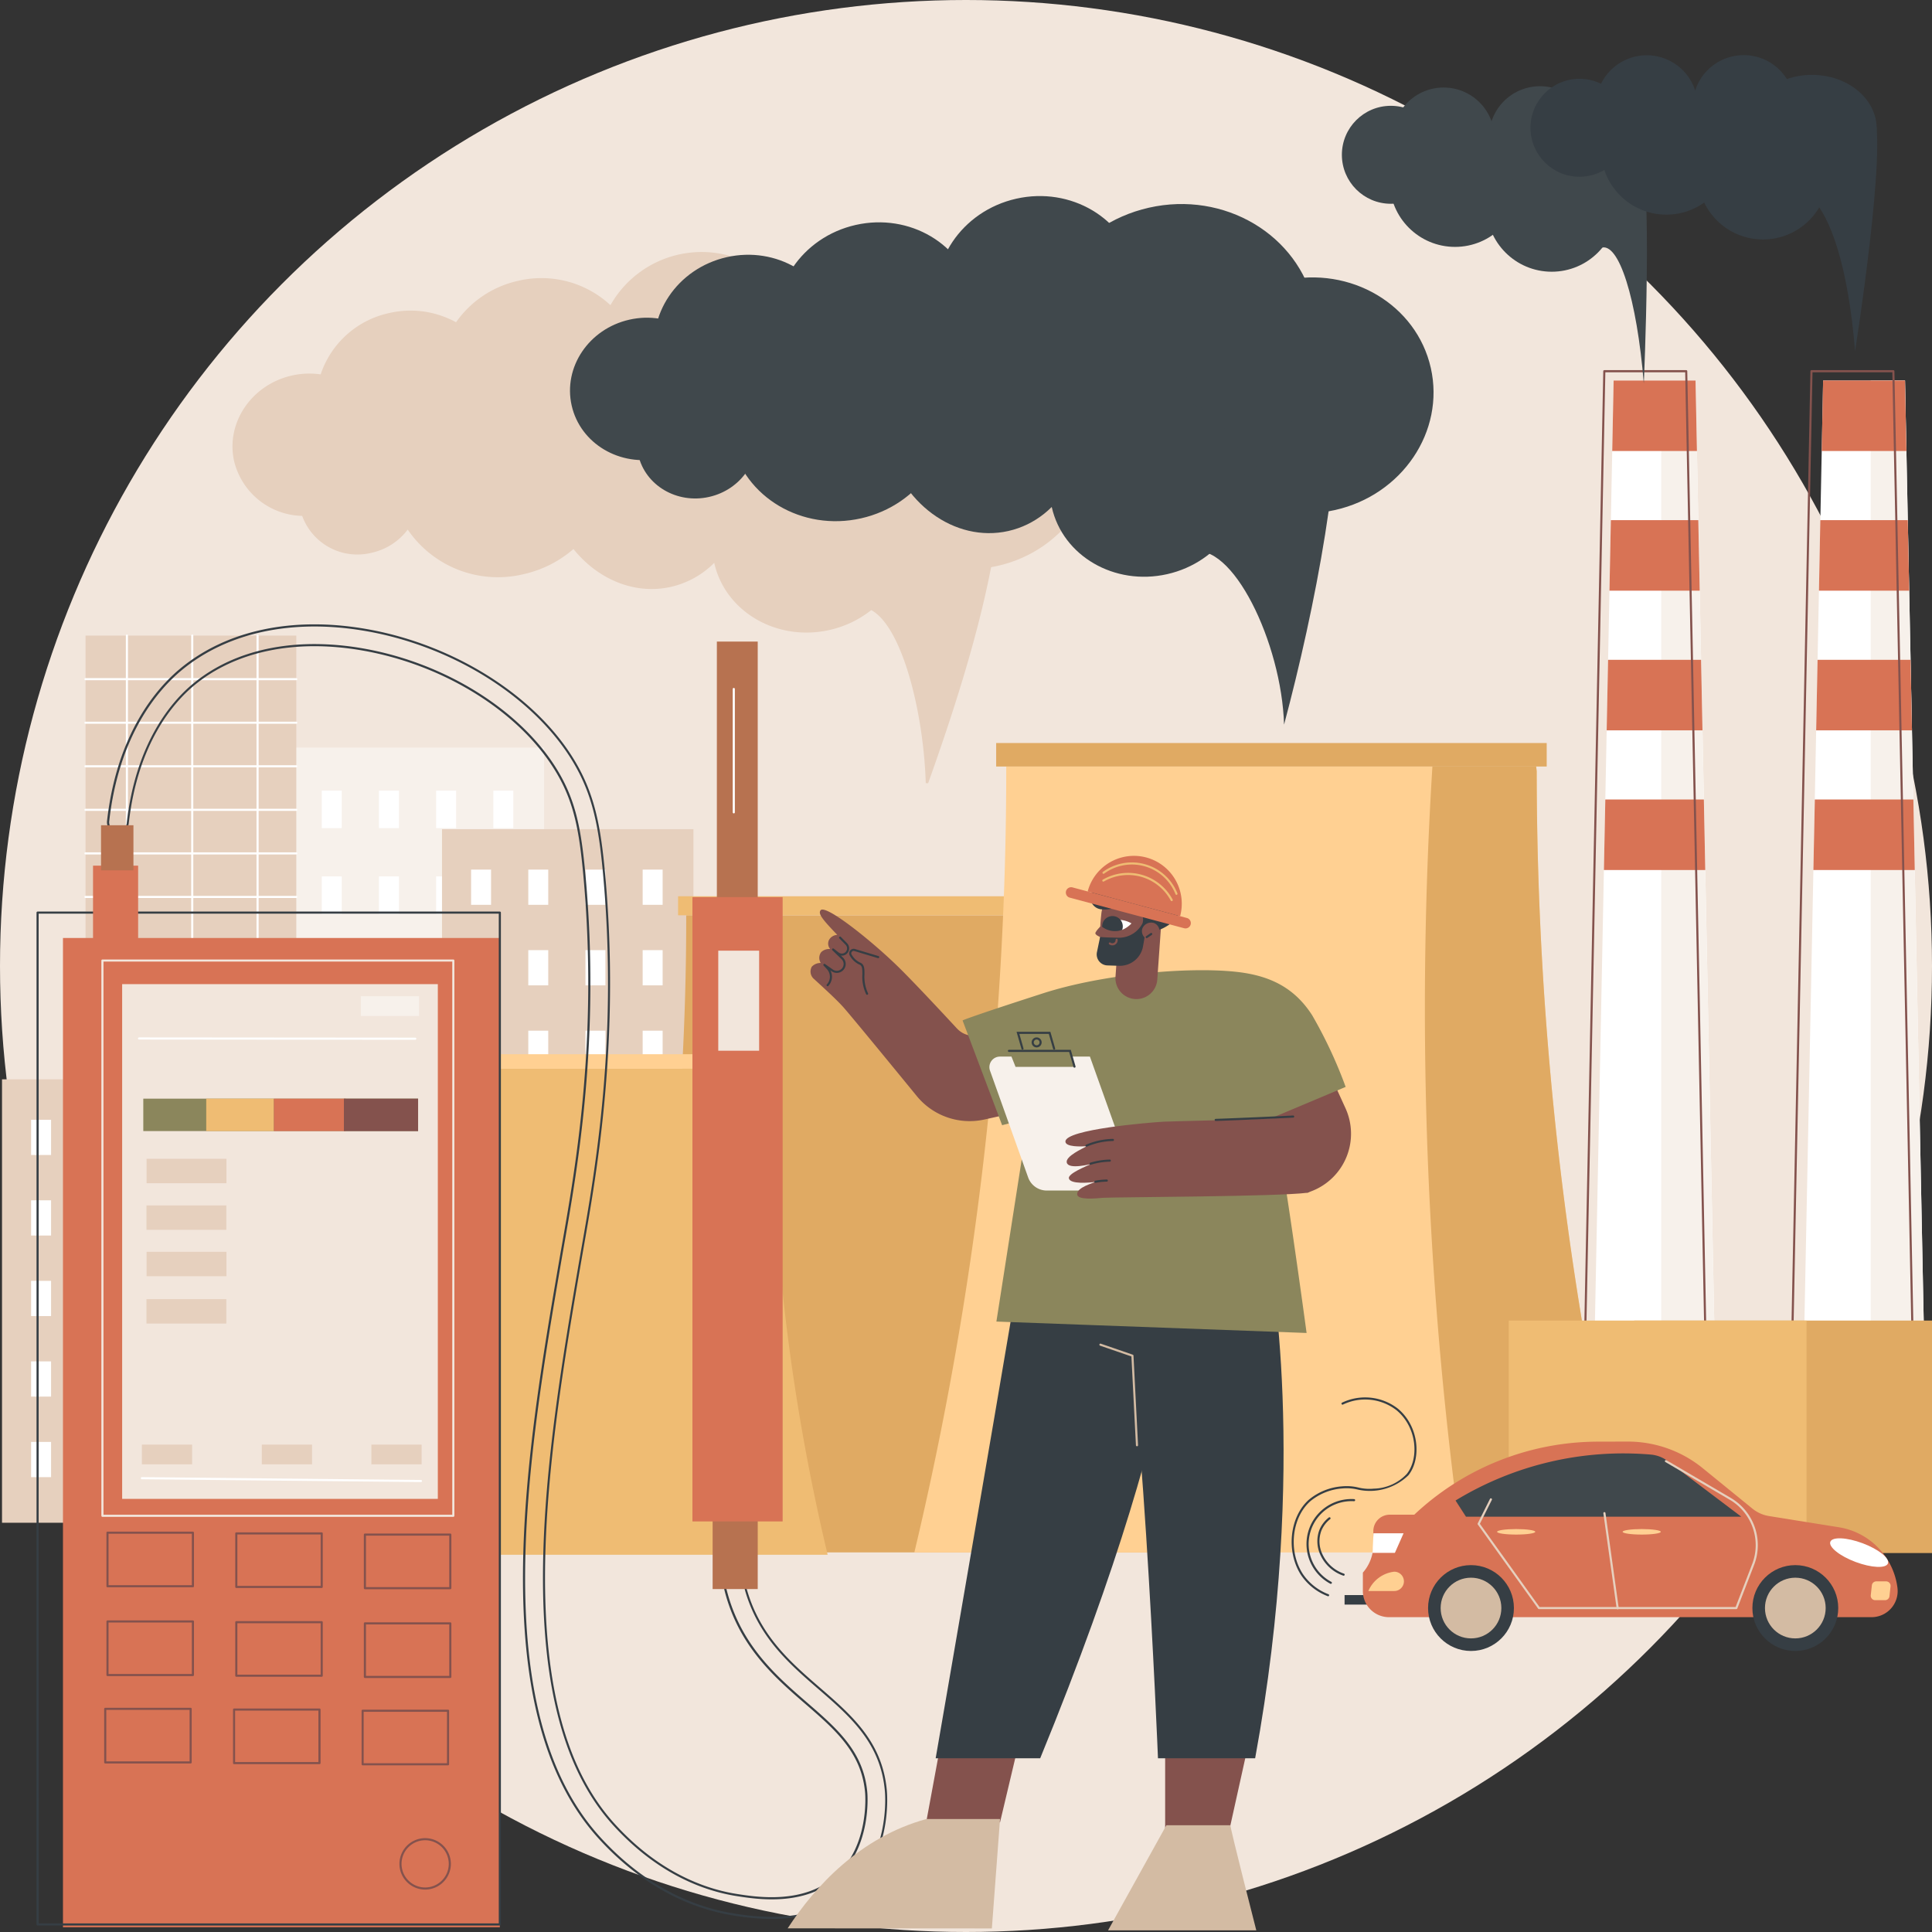 <svg xmlns="http://www.w3.org/2000/svg" xmlns:xlink="http://www.w3.org/1999/xlink" width="260" height="260" viewBox="0 0 260 260">
  <rect x="0" y="0" width="260" height="260" fill="#333333" stroke="none"/>
  <defs>
    <clipPath id="clip-path">
      <path id="Trazado_625355" data-name="Trazado 625355" d="M1383.214,1206.818a2.874,2.874,0,1,0-1.8,1.013A3.329,3.329,0,0,0,1383.214,1206.818Z" transform="translate(-1379.405 -1206.342)" fill="none"/>
    </clipPath>
  </defs>
  <g id="Air_pollution" data-name="Air pollution" transform="translate(-334.898 -335)">
    <circle id="Elipse_5000" data-name="Elipse 5000" cx="130" cy="130" r="130" transform="translate(334.898 335)" fill="#f2e6dc"/>
    <g id="Grupo_989900" data-name="Grupo 989900" transform="translate(335.169 420.396)">
      <g id="Grupo_989892" data-name="Grupo 989892" transform="translate(39.116 15.208)">
        <rect id="Rectángulo_344212" data-name="Rectángulo 344212" width="33.839" height="63.543" fill="#f7f1eb"/>
        <g id="Grupo_989891" data-name="Grupo 989891" transform="translate(3.915 5.796)">
          <rect id="Rectángulo_344213" data-name="Rectángulo 344213" width="2.687" height="5.045" fill="#fff"/>
          <rect id="Rectángulo_344214" data-name="Rectángulo 344214" width="2.687" height="5.045" transform="translate(7.696)" fill="#fff"/>
          <rect id="Rectángulo_344215" data-name="Rectángulo 344215" width="2.687" height="5.045" transform="translate(15.392)" fill="#fff"/>
          <rect id="Rectángulo_344216" data-name="Rectángulo 344216" width="2.687" height="5.045" transform="translate(23.089)" fill="#fff"/>
          <rect id="Rectángulo_344217" data-name="Rectángulo 344217" width="2.687" height="5.045" transform="translate(0 11.541)" fill="#fff"/>
          <rect id="Rectángulo_344218" data-name="Rectángulo 344218" width="2.687" height="5.045" transform="translate(7.696 11.541)" fill="#fff"/>
          <rect id="Rectángulo_344219" data-name="Rectángulo 344219" width="2.687" height="5.045" transform="translate(15.392 11.541)" fill="#fff"/>
          <rect id="Rectángulo_344220" data-name="Rectángulo 344220" width="2.687" height="5.045" transform="translate(23.089 11.541)" fill="#fff"/>
          <rect id="Rectángulo_344221" data-name="Rectángulo 344221" width="2.687" height="5.045" transform="translate(0 23.082)" fill="#fff"/>
          <rect id="Rectángulo_344222" data-name="Rectángulo 344222" width="2.687" height="5.045" transform="translate(7.696 23.082)" fill="#fff"/>
          <rect id="Rectángulo_344223" data-name="Rectángulo 344223" width="2.687" height="5.045" transform="translate(15.392 23.082)" fill="#fff"/>
          <rect id="Rectángulo_344224" data-name="Rectángulo 344224" width="2.687" height="5.045" transform="translate(23.089 23.082)" fill="#fff"/>
          <rect id="Rectángulo_344225" data-name="Rectángulo 344225" width="2.687" height="5.045" transform="translate(0 34.623)" fill="#fff"/>
          <rect id="Rectángulo_344226" data-name="Rectángulo 344226" width="2.687" height="5.045" transform="translate(7.696 34.623)" fill="#fff"/>
          <rect id="Rectángulo_344227" data-name="Rectángulo 344227" width="2.687" height="5.045" transform="translate(15.392 34.623)" fill="#fff"/>
          <rect id="Rectángulo_344228" data-name="Rectángulo 344228" width="2.687" height="5.045" transform="translate(23.089 34.623)" fill="#fff"/>
          <rect id="Rectángulo_344229" data-name="Rectángulo 344229" width="2.687" height="5.045" transform="translate(0 46.164)" fill="#fff"/>
          <rect id="Rectángulo_344230" data-name="Rectángulo 344230" width="2.687" height="5.045" transform="translate(7.696 46.164)" fill="#fff"/>
          <rect id="Rectángulo_344231" data-name="Rectángulo 344231" width="2.687" height="5.045" transform="translate(15.392 46.164)" fill="#fff"/>
          <rect id="Rectángulo_344232" data-name="Rectángulo 344232" width="2.687" height="5.045" transform="translate(23.089 46.164)" fill="#fff"/>
        </g>
      </g>
      <g id="Grupo_989893" data-name="Grupo 989893" transform="translate(11.097 0)">
        <rect id="Rectángulo_344233" data-name="Rectángulo 344233" width="28.365" height="77.419" transform="translate(0.142 0.142)" fill="#e6d0be"/>
        <path id="Trazado_625267" data-name="Trazado 625267" d="M442.969,977.619H414.6a.142.142,0,1,1,0-.284h28.365a.142.142,0,1,1,0,.284Z" transform="translate(-414.462 -971.474)" fill="#fff"/>
        <path id="Trazado_625268" data-name="Trazado 625268" d="M442.969,1018.877H414.6a.142.142,0,1,1,0-.284h28.365a.142.142,0,1,1,0,.284Z" transform="translate(-414.462 -1006.87)" fill="#fff"/>
        <path id="Trazado_625269" data-name="Trazado 625269" d="M442.969,1060.135H414.6a.142.142,0,1,1,0-.284h28.365a.142.142,0,1,1,0,.284Z" transform="translate(-414.462 -1042.266)" fill="#fff"/>
        <path id="Trazado_625270" data-name="Trazado 625270" d="M442.969,1101.393H414.6a.142.142,0,1,1,0-.284h28.365a.142.142,0,1,1,0,.284Z" transform="translate(-414.462 -1077.663)" fill="#fff"/>
        <path id="Trazado_625271" data-name="Trazado 625271" d="M442.969,1142.651H414.6a.142.142,0,0,1,0-.284h28.365a.142.142,0,0,1,0,.284Z" transform="translate(-414.462 -1113.059)" fill="#fff"/>
        <path id="Trazado_625272" data-name="Trazado 625272" d="M442.969,1183.909H414.6a.142.142,0,1,1,0-.284h28.365a.142.142,0,1,1,0,.284Z" transform="translate(-414.462 -1148.456)" fill="#fff"/>
        <path id="Trazado_625273" data-name="Trazado 625273" d="M442.969,1225.167H414.6a.142.142,0,1,1,0-.284h28.365a.142.142,0,1,1,0,.284Z" transform="translate(-414.462 -1183.852)" fill="#fff"/>
        <path id="Trazado_625274" data-name="Trazado 625274" d="M442.969,1266.425H414.6a.142.142,0,1,1,0-.284h28.365a.142.142,0,1,1,0,.284Z" transform="translate(-414.462 -1219.249)" fill="#fff"/>
        <path id="Trazado_625275" data-name="Trazado 625275" d="M442.969,1307.683H414.6a.142.142,0,1,1,0-.284h28.365a.142.142,0,1,1,0,.284Z" transform="translate(-414.462 -1254.645)" fill="#fff"/>
        <path id="Trazado_625276" data-name="Trazado 625276" d="M453.8,1013.78a.142.142,0,0,1-.142-.142V936.219a.142.142,0,1,1,.284,0v77.419A.142.142,0,0,1,453.8,1013.78Z" transform="translate(-448.089 -936.077)" fill="#fff"/>
        <path id="Trazado_625277" data-name="Trazado 625277" d="M515.686,1013.78a.142.142,0,0,1-.142-.142V936.219a.142.142,0,1,1,.284,0v77.419A.142.142,0,0,1,515.686,1013.78Z" transform="translate(-501.183 -936.077)" fill="#fff"/>
        <path id="Trazado_625278" data-name="Trazado 625278" d="M577.573,1013.78a.142.142,0,0,1-.142-.142V936.219a.142.142,0,1,1,.284,0v77.419A.142.142,0,0,1,577.573,1013.78Z" transform="translate(-554.278 -936.077)" fill="#fff"/>
      </g>
      <g id="Grupo_989895" data-name="Grupo 989895" transform="translate(21.968 44.228)">
        <rect id="Rectángulo_344234" data-name="Rectángulo 344234" width="27.027" height="47.661" fill="#e6d0be"/>
        <g id="Grupo_989894" data-name="Grupo 989894" transform="translate(3.127 4.348)">
          <rect id="Rectángulo_344235" data-name="Rectángulo 344235" width="2.146" height="3.784" fill="#fff"/>
          <rect id="Rectángulo_344236" data-name="Rectángulo 344236" width="2.146" height="3.784" transform="translate(6.147)" fill="#fff"/>
          <rect id="Rectángulo_344237" data-name="Rectángulo 344237" width="2.146" height="3.784" transform="translate(12.294)" fill="#fff"/>
          <rect id="Rectángulo_344238" data-name="Rectángulo 344238" width="2.146" height="3.784" transform="translate(18.44)" fill="#fff"/>
          <rect id="Rectángulo_344239" data-name="Rectángulo 344239" width="2.146" height="3.784" transform="translate(0 8.656)" fill="#fff"/>
          <rect id="Rectángulo_344240" data-name="Rectángulo 344240" width="2.146" height="3.784" transform="translate(6.147 8.656)" fill="#fff"/>
          <rect id="Rectángulo_344241" data-name="Rectángulo 344241" width="2.146" height="3.784" transform="translate(12.294 8.656)" fill="#fff"/>
          <rect id="Rectángulo_344242" data-name="Rectángulo 344242" width="2.146" height="3.784" transform="translate(18.44 8.656)" fill="#fff"/>
          <rect id="Rectángulo_344243" data-name="Rectángulo 344243" width="2.146" height="3.784" transform="translate(0 17.313)" fill="#fff"/>
          <rect id="Rectángulo_344244" data-name="Rectángulo 344244" width="2.146" height="3.784" transform="translate(6.147 17.313)" fill="#fff"/>
          <rect id="Rectángulo_344245" data-name="Rectángulo 344245" width="2.146" height="3.784" transform="translate(12.294 17.313)" fill="#fff"/>
          <rect id="Rectángulo_344246" data-name="Rectángulo 344246" width="2.146" height="3.784" transform="translate(18.44 17.313)" fill="#fff"/>
          <rect id="Rectángulo_344247" data-name="Rectángulo 344247" width="2.146" height="3.784" transform="translate(0 25.969)" fill="#fff"/>
          <rect id="Rectángulo_344248" data-name="Rectángulo 344248" width="2.146" height="3.784" transform="translate(6.147 25.969)" fill="#fff"/>
          <rect id="Rectángulo_344249" data-name="Rectángulo 344249" width="2.146" height="3.784" transform="translate(12.294 25.969)" fill="#fff"/>
          <rect id="Rectángulo_344250" data-name="Rectángulo 344250" width="2.146" height="3.784" transform="translate(18.44 25.969)" fill="#fff"/>
          <rect id="Rectángulo_344251" data-name="Rectángulo 344251" width="2.146" height="3.784" transform="translate(0 34.625)" fill="#fff"/>
          <rect id="Rectángulo_344252" data-name="Rectángulo 344252" width="2.146" height="3.784" transform="translate(6.147 34.625)" fill="#fff"/>
          <rect id="Rectángulo_344253" data-name="Rectángulo 344253" width="2.146" height="3.784" transform="translate(12.294 34.625)" fill="#fff"/>
          <rect id="Rectángulo_344254" data-name="Rectángulo 344254" width="2.146" height="3.784" transform="translate(18.44 34.625)" fill="#fff"/>
        </g>
      </g>
      <g id="Grupo_989897" data-name="Grupo 989897" transform="translate(0 59.855)">
        <rect id="Rectángulo_344255" data-name="Rectángulo 344255" width="33.839" height="59.674" fill="#e6d0be"/>
        <g id="Grupo_989896" data-name="Grupo 989896" transform="translate(3.915 5.444)">
          <rect id="Rectángulo_344256" data-name="Rectángulo 344256" width="2.687" height="4.738" fill="#fff"/>
          <rect id="Rectángulo_344257" data-name="Rectángulo 344257" width="2.687" height="4.738" transform="translate(7.696)" fill="#fff"/>
          <rect id="Rectángulo_344258" data-name="Rectángulo 344258" width="2.687" height="4.738" transform="translate(15.392)" fill="#fff"/>
          <rect id="Rectángulo_344259" data-name="Rectángulo 344259" width="2.687" height="4.738" transform="translate(23.089)" fill="#fff"/>
          <rect id="Rectángulo_344260" data-name="Rectángulo 344260" width="2.687" height="4.738" transform="translate(0 10.838)" fill="#fff"/>
          <rect id="Rectángulo_344261" data-name="Rectángulo 344261" width="2.687" height="4.738" transform="translate(7.696 10.838)" fill="#fff"/>
          <rect id="Rectángulo_344262" data-name="Rectángulo 344262" width="2.687" height="4.738" transform="translate(15.392 10.838)" fill="#fff"/>
          <rect id="Rectángulo_344263" data-name="Rectángulo 344263" width="2.687" height="4.738" transform="translate(23.089 10.838)" fill="#fff"/>
          <rect id="Rectángulo_344264" data-name="Rectángulo 344264" width="2.687" height="4.738" transform="translate(0 21.677)" fill="#fff"/>
          <rect id="Rectángulo_344265" data-name="Rectángulo 344265" width="2.687" height="4.738" transform="translate(7.696 21.677)" fill="#fff"/>
          <rect id="Rectángulo_344266" data-name="Rectángulo 344266" width="2.687" height="4.738" transform="translate(15.392 21.677)" fill="#fff"/>
          <rect id="Rectángulo_344267" data-name="Rectángulo 344267" width="2.687" height="4.738" transform="translate(23.089 21.677)" fill="#fff"/>
          <rect id="Rectángulo_344268" data-name="Rectángulo 344268" width="2.687" height="4.738" transform="translate(0 32.515)" fill="#fff"/>
          <rect id="Rectángulo_344269" data-name="Rectángulo 344269" width="2.687" height="4.738" transform="translate(7.696 32.515)" fill="#fff"/>
          <rect id="Rectángulo_344270" data-name="Rectángulo 344270" width="2.687" height="4.738" transform="translate(15.392 32.515)" fill="#fff"/>
          <rect id="Rectángulo_344271" data-name="Rectángulo 344271" width="2.687" height="4.738" transform="translate(23.089 32.515)" fill="#fff"/>
          <rect id="Rectángulo_344272" data-name="Rectángulo 344272" width="2.687" height="4.738" transform="translate(0 43.353)" fill="#fff"/>
          <rect id="Rectángulo_344273" data-name="Rectángulo 344273" width="2.687" height="4.738" transform="translate(7.696 43.353)" fill="#fff"/>
          <rect id="Rectángulo_344274" data-name="Rectángulo 344274" width="2.687" height="4.738" transform="translate(15.392 43.353)" fill="#fff"/>
          <rect id="Rectángulo_344275" data-name="Rectángulo 344275" width="2.687" height="4.738" transform="translate(23.089 43.353)" fill="#fff"/>
        </g>
      </g>
      <g id="Grupo_989899" data-name="Grupo 989899" transform="translate(59.212 26.188)">
        <rect id="Rectángulo_344276" data-name="Rectángulo 344276" width="33.839" height="59.674" fill="#e6d0be"/>
        <g id="Grupo_989898" data-name="Grupo 989898" transform="translate(3.915 5.444)">
          <rect id="Rectángulo_344277" data-name="Rectángulo 344277" width="2.687" height="4.738" fill="#fff"/>
          <rect id="Rectángulo_344278" data-name="Rectángulo 344278" width="2.687" height="4.738" transform="translate(7.696)" fill="#fff"/>
          <rect id="Rectángulo_344279" data-name="Rectángulo 344279" width="2.687" height="4.738" transform="translate(15.392)" fill="#fff"/>
          <rect id="Rectángulo_344280" data-name="Rectángulo 344280" width="2.687" height="4.738" transform="translate(23.089)" fill="#fff"/>
          <rect id="Rectángulo_344281" data-name="Rectángulo 344281" width="2.687" height="4.738" transform="translate(0 10.838)" fill="#fff"/>
          <rect id="Rectángulo_344282" data-name="Rectángulo 344282" width="2.687" height="4.738" transform="translate(7.696 10.838)" fill="#fff"/>
          <rect id="Rectángulo_344283" data-name="Rectángulo 344283" width="2.687" height="4.738" transform="translate(15.392 10.838)" fill="#fff"/>
          <rect id="Rectángulo_344284" data-name="Rectángulo 344284" width="2.687" height="4.738" transform="translate(23.089 10.838)" fill="#fff"/>
          <rect id="Rectángulo_344285" data-name="Rectángulo 344285" width="2.687" height="4.738" transform="translate(0 21.677)" fill="#fff"/>
          <rect id="Rectángulo_344286" data-name="Rectángulo 344286" width="2.687" height="4.738" transform="translate(7.696 21.677)" fill="#fff"/>
          <rect id="Rectángulo_344287" data-name="Rectángulo 344287" width="2.687" height="4.738" transform="translate(15.392 21.677)" fill="#fff"/>
          <rect id="Rectángulo_344288" data-name="Rectángulo 344288" width="2.687" height="4.738" transform="translate(23.089 21.677)" fill="#fff"/>
          <rect id="Rectángulo_344289" data-name="Rectángulo 344289" width="2.687" height="4.738" transform="translate(0 43.353)" fill="#fff"/>
          <rect id="Rectángulo_344290" data-name="Rectángulo 344290" width="2.687" height="4.738" transform="translate(7.696 43.353)" fill="#fff"/>
          <rect id="Rectángulo_344291" data-name="Rectángulo 344291" width="2.687" height="4.738" transform="translate(15.392 43.353)" fill="#fff"/>
          <rect id="Rectángulo_344292" data-name="Rectángulo 344292" width="2.687" height="4.738" transform="translate(23.089 43.353)" fill="#fff"/>
        </g>
      </g>
    </g>
    <g id="Grupo_989910" data-name="Grupo 989910" transform="translate(366.185 339.579)">
      <g id="Grupo_989901" data-name="Grupo 989901" transform="translate(51.037 116.035)">
        <path id="Trazado_625279" data-name="Trazado 625279" d="M991.828,1287.746a368.735,368.735,0,0,1-10.023-85.228l-.061-.516H923.929c0,.035,0,.069,0,.1a368.745,368.745,0,0,1-10.025,85.64Z" transform="translate(-913.904 -1199.44)" fill="#e0aa63"/>
        <rect id="Rectángulo_344293" data-name="Rectángulo 344293" width="60.064" height="2.562" transform="translate(8.93)" fill="#efbc73"/>
      </g>
      <g id="Grupo_989902" data-name="Grupo 989902" transform="translate(91.758 95.414)">
        <path id="Trazado_625280" data-name="Trazado 625280" d="M1296.65,1166.838a454.828,454.828,0,0,1-12.364-105.13l-.075-.636H1212.9c0,.042,0,.085,0,.128a454.856,454.856,0,0,1-12.366,105.638Z" transform="translate(-1200.53 -1057.911)" fill="#ffd092"/>
        <path id="Trazado_625281" data-name="Trazado 625281" d="M1689.3,1166.837h22.283a454.848,454.848,0,0,1-12.364-105.13l-.075-.636h-13.962A524.955,524.955,0,0,0,1689.3,1166.837Z" transform="translate(-1615.46 -1057.911)" fill="#e0aa63"/>
        <rect id="Rectángulo_344294" data-name="Rectángulo 344294" width="74.089" height="3.161" transform="translate(11.015)" fill="#e0aa63"/>
      </g>
      <g id="Grupo_989903" data-name="Grupo 989903" transform="translate(181.34 45.233)">
        <path id="Trazado_625282" data-name="Trazado 625282" d="M1858.178,853.013h-17.286l3.133-157.572h11.021Z" transform="translate(-1839.495 -694.044)" fill="#fff"/>
        <path id="Trazado_625283" data-name="Trazado 625283" d="M1908.044,853.011h7.746l-3.132-157.572h-4.614Z" transform="translate(-1897.108 -694.043)" fill="#f7f1eb"/>
        <path id="Trazado_625284" data-name="Trazado 625284" d="M1873.011,704.927l-.188-9.488H1861.8l-.189,9.488Z" transform="translate(-1857.272 -694.043)" fill="#d87355"/>
        <path id="Trazado_625285" data-name="Trazado 625285" d="M1858.982,837.216h12.146l-.189-9.488h-11.769Z" transform="translate(-1855.016 -807.538)" fill="#d87355"/>
        <path id="Trazado_625286" data-name="Trazado 625286" d="M1856.352,969.505h12.893l-.189-9.488h-12.516Z" transform="translate(-1852.76 -921.033)" fill="#d87355"/>
        <path id="Trazado_625287" data-name="Trazado 625287" d="M1853.722,1101.795h13.641l-.189-9.488h-13.263Z" transform="translate(-1850.503 -1034.527)" fill="#d87355"/>
        <path id="Trazado_625288" data-name="Trazado 625288" d="M1848.494,843.471h-17.286a.143.143,0,0,1-.142-.145l3.133-157.572a.142.142,0,0,1,.142-.139h11.021a.142.142,0,0,1,.142.139l3.132,157.572a.142.142,0,0,1-.142.145Zm-17.141-.284h17L1845.223,685.9H1834.48Z" transform="translate(-1831.066 -685.615)" fill="#84524d"/>
      </g>
      <g id="Grupo_989904" data-name="Grupo 989904" transform="translate(209.218 45.233)">
        <path id="Trazado_625289" data-name="Trazado 625289" d="M2056.612,853.013h-17.286l3.133-157.572h11.021Z" transform="translate(-2037.616 -694.044)" fill="#fff"/>
        <path id="Trazado_625290" data-name="Trazado 625290" d="M2106.478,853.011h7.746l-3.133-157.572h-4.614Z" transform="translate(-2095.228 -694.043)" fill="#f7f1eb"/>
        <path id="Trazado_625291" data-name="Trazado 625291" d="M2071.444,704.927l-.188-9.488h-11.022l-.189,9.488Z" transform="translate(-2055.393 -694.043)" fill="#d87355"/>
        <path id="Trazado_625292" data-name="Trazado 625292" d="M2057.416,837.216h12.146l-.189-9.488H2057.6Z" transform="translate(-2053.136 -807.538)" fill="#d87355"/>
        <path id="Trazado_625293" data-name="Trazado 625293" d="M2054.786,969.505h12.893l-.189-9.488h-12.516Z" transform="translate(-2050.88 -921.033)" fill="#d87355"/>
        <path id="Trazado_625294" data-name="Trazado 625294" d="M2052.156,1101.795H2065.8l-.188-9.488h-13.263Z" transform="translate(-2048.624 -1034.527)" fill="#d87355"/>
        <path id="Trazado_625295" data-name="Trazado 625295" d="M2044.723,843.471h-17.286a.142.142,0,0,1-.142-.145l3.132-157.572a.142.142,0,0,1,.142-.139h11.021a.142.142,0,0,1,.142.139l3.132,157.572a.142.142,0,0,1-.142.145Zm-17.141-.284h17L2041.451,685.9h-10.743Z" transform="translate(-2027.294 -685.615)" fill="#84524d"/>
      </g>
      <g id="Grupo_989905" data-name="Grupo 989905" transform="translate(171.756 173.137)">
        <rect id="Rectángulo_344295" data-name="Rectángulo 344295" width="40.076" height="31.285" transform="translate(16.881)" fill="#e0aa63"/>
        <rect id="Rectángulo_344296" data-name="Rectángulo 344296" width="40.076" height="31.285" fill="#efbc73"/>
      </g>
      <g id="Grupo_989906" data-name="Grupo 989906" transform="translate(20.652 137.292)">
        <path id="Trazado_625296" data-name="Trazado 625296" d="M759.474,1412.754a281.283,281.283,0,0,1-7.646-65.014l-.047-.393h-44.1c0,.026,0,.053,0,.079a281.294,281.294,0,0,1-7.648,65.329Z" transform="translate(-700.031 -1345.391)" fill="#efbc73"/>
        <rect id="Rectángulo_344297" data-name="Rectángulo 344297" width="45.818" height="1.955" transform="translate(6.812)" fill="#ffd092"/>
      </g>
      <path id="Trazado_625297" data-name="Trazado 625297" d="M562.665,590.266a10.616,10.616,0,0,1,3.868-.152,12.5,12.5,0,0,1,9.238-8.259,12.729,12.729,0,0,1,8.982,1.243,13.846,13.846,0,0,1,8.37-5.58,13.656,13.656,0,0,1,12.411,3.279,14.1,14.1,0,0,1,21.691-3.543,19.806,19.806,0,0,1,5.356-2.053c8.719-1.964,17.306,2.14,20.9,9.419,8-.508,15.311,4.506,17.032,12.146,1.92,8.523-3.843,17.081-12.872,19.115-.294.066-.587.124-.88.175-1.9,9.815-5.343,20.309-8.475,29.08l-.321-.018c-.279-9.338-3.112-20.971-7.332-23.285a13.911,13.911,0,0,1-5.615,2.676c-7.088,1.6-14.036-2.445-15.519-9.026v-.006a11.99,11.99,0,0,1-5.835,3.232c-4.888,1.1-9.841-1.027-13.111-5.092A15.327,15.327,0,0,1,593.837,617a14.694,14.694,0,0,1-15.588-6,8.307,8.307,0,0,1-4.853,3.118,7.9,7.9,0,0,1-9.348-4.961,9.653,9.653,0,0,1-9.156-7.347C553.731,596.664,557.212,591.495,562.665,590.266Z" transform="translate(-554.668 -544.309)" fill="#e6d0be"/>
      <g id="Grupo_989907" data-name="Grupo 989907" transform="translate(149.297 4.36)">
        <ellipse id="Elipse_5001" data-name="Elipse 5001" cx="8.702" cy="7.208" rx="8.702" ry="7.208" transform="translate(26.128 5.477)" fill="#40484c"/>
        <circle id="Elipse_5002" data-name="Elipse 5002" cx="8.79" cy="8.79" r="8.79" transform="translate(19.448 10.048)" fill="#40484c"/>
        <circle id="Elipse_5003" data-name="Elipse 5003" cx="8.79" cy="8.79" r="8.79" transform="translate(6.439 6.707)" fill="#40484c"/>
        <circle id="Elipse_5004" data-name="Elipse 5004" cx="6.592" cy="6.592" r="6.592" transform="translate(0 5.3)" fill="#40484c"/>
        <circle id="Elipse_5005" data-name="Elipse 5005" cx="6.856" cy="6.856" r="6.856" transform="translate(18.79 3.851) rotate(-9.217)" fill="#40484c"/>
        <circle id="Elipse_5006" data-name="Elipse 5006" cx="6.856" cy="6.856" r="6.856" transform="translate(3.992 9.696) rotate(-45)" fill="#40484c"/>
        <path id="Trazado_625298" data-name="Trazado 625298" d="M1855.982,472.353c1.888,3.893.615,32.083.615,32.083-.933-11.406-3.368-19.141-5.784-18.237Z" transform="translate(-1815.965 -461.778)" fill="#40484c"/>
      </g>
      <g id="Grupo_989908" data-name="Grupo 989908" transform="translate(174.678 0)">
        <ellipse id="Elipse_5007" data-name="Elipse 5007" cx="8.702" cy="7.208" rx="8.702" ry="7.208" transform="translate(29.182 5.496)" fill="#363e44"/>
        <circle id="Elipse_5008" data-name="Elipse 5008" cx="8.79" cy="8.79" r="8.79" transform="translate(22.502 10.067)" fill="#363e44"/>
        <circle id="Elipse_5009" data-name="Elipse 5009" cx="8.79" cy="8.79" r="8.79" transform="translate(9.493 6.727)" fill="#363e44"/>
        <circle id="Elipse_5010" data-name="Elipse 5010" cx="6.592" cy="6.592" r="6.592" transform="translate(0 6.024)" fill="#363e44"/>
        <circle id="Elipse_5011" data-name="Elipse 5011" cx="6.856" cy="6.856" r="6.856" transform="translate(18.996 9.696) rotate(-45)" fill="#363e44"/>
        <circle id="Elipse_5012" data-name="Elipse 5012" cx="6.856" cy="6.856" r="6.856" transform="translate(6.688 13.426) rotate(-67.5)" fill="#363e44"/>
        <path id="Trazado_625299" data-name="Trazado 625299" d="M2059.2,443.588c1.888,3.893-2.509,31.829-2.509,31.829-.933-11.406-3.294-18.042-5.792-20.552Z" transform="translate(-2013.007 -432.74)" fill="#363e44"/>
      </g>
      <g id="Grupo_989909" data-name="Grupo 989909" transform="translate(43.543 19.166)">
        <ellipse id="Elipse_5013" data-name="Elipse 5013" cx="18.795" cy="17.741" rx="18.795" ry="17.741" transform="matrix(0.976, -0.22, 0.22, 0.976, 61.455, 8.338)" fill="#40484c"/>
        <ellipse id="Elipse_5014" data-name="Elipse 5014" cx="16.758" cy="15.819" rx="16.758" ry="15.819" transform="translate(81.549 17.707) rotate(-12.696)" fill="#40484c"/>
        <ellipse id="Elipse_5015" data-name="Elipse 5015" cx="13.469" cy="12.714" rx="13.469" ry="12.714" transform="translate(27.192 9.486) rotate(-12.696)" fill="#40484c"/>
        <ellipse id="Elipse_5016" data-name="Elipse 5016" cx="14.722" cy="13.897" rx="14.722" ry="13.897" transform="translate(20.575 22.132) rotate(-12.695)" fill="#40484c"/>
        <ellipse id="Elipse_5017" data-name="Elipse 5017" cx="12.373" cy="11.679" rx="12.373" ry="11.679" transform="translate(10.91 13.581) rotate(-12.696)" fill="#40484c"/>
        <ellipse id="Elipse_5018" data-name="Elipse 5018" cx="10.121" cy="9.554" rx="10.121" ry="9.554" transform="translate(0 21.498) rotate(-12.696)" fill="#40484c"/>
        <ellipse id="Elipse_5019" data-name="Elipse 5019" cx="8.066" cy="7.614" rx="8.066" ry="7.614" transform="translate(9.389 30.044) rotate(-12.696)" fill="#40484c"/>
        <ellipse id="Elipse_5020" data-name="Elipse 5020" cx="13.391" cy="15.393" rx="13.391" ry="15.393" transform="translate(41.042 20.624) rotate(-12.696)" fill="#40484c"/>
        <ellipse id="Elipse_5021" data-name="Elipse 5021" cx="13.626" cy="12.862" rx="13.626" ry="12.862" transform="translate(48.64 5.989) rotate(-12.696)" fill="#40484c"/>
        <ellipse id="Elipse_5022" data-name="Elipse 5022" cx="13.156" cy="12.216" rx="13.156" ry="12.216" transform="matrix(0.976, -0.22, 0.22, 0.976, 64.023, 32.572)" fill="#40484c"/>
        <path id="Trazado_625300" data-name="Trazado 625300" d="M1482.194,678.426c1.2,12.221-2.885,33.159-7.041,48.729h0c-.329-11.006-7-24.855-12.521-23.218Z" transform="translate(-1377.18 -653.38)" fill="#40484c"/>
      </g>
    </g>
    <g id="Grupo_989914" data-name="Grupo 989914" transform="translate(508.722 523.061)">
      <rect id="Rectángulo_344298" data-name="Rectángulo 344298" width="3.781" height="1.28" transform="translate(7.123 26.597)" fill="#363e44"/>
      <path id="Trazado_625301" data-name="Trazado 625301" d="M1693.864,1724.142H1628.93a3.516,3.516,0,0,1-3.516-3.516v-2.48h0a5.663,5.663,0,0,0,1.408-3.737v-1.85a2.208,2.208,0,0,1,2.208-2.208h3.3a36.134,36.134,0,0,1,24.682-9.83l4.021-.01a15.969,15.969,0,0,1,10.12,3.583l6.684,5.44a4.718,4.718,0,0,0,2.287,1.008l9.353,1.5a9.457,9.457,0,0,1,7.879,8.134h0A3.516,3.516,0,0,1,1693.864,1724.142Z" transform="translate(-1615.829 -1694.571)" fill="#d87355"/>
      <g id="Grupo_989911" data-name="Grupo 989911" transform="translate(62.005 22.566)">
        <circle id="Elipse_5023" data-name="Elipse 5023" cx="5.777" cy="5.777" r="5.777" fill="#363e44"/>
        <circle id="Elipse_5024" data-name="Elipse 5024" cx="4.085" cy="4.085" r="4.085" transform="translate(1.692 1.692)" fill="#d3bba3"/>
      </g>
      <g id="Grupo_989912" data-name="Grupo 989912" transform="translate(18.359 22.566)">
        <circle id="Elipse_5025" data-name="Elipse 5025" cx="5.777" cy="5.777" r="5.777" fill="#363e44"/>
        <circle id="Elipse_5026" data-name="Elipse 5026" cx="4.085" cy="4.085" r="4.085" transform="translate(1.692 1.692)" fill="#d3bba3"/>
      </g>
      <path id="Trazado_625302" data-name="Trazado 625302" d="M1714.591,1720.253h37.053l-9.895-7.485a4.416,4.416,0,0,0-2.293-.879h0a43.389,43.389,0,0,0-26.272,6.184Z" transform="translate(-1691.129 -1704.2)" fill="#40484c"/>
      <path id="Trazado_625303" data-name="Trazado 625303" d="M2075.772,1795.509c-.262.694-2.209.6-4.35-.2s-3.664-2.023-3.4-2.717,2.209-.6,4.35.2S2076.034,1794.815,2075.772,1795.509Z" transform="translate(-1995.528 -1773.168)" fill="#fff"/>
      <path id="Trazado_625304" data-name="Trazado 625304" d="M1637.58,1790.034h-3.009l.126-2.63h4.048Z" transform="translate(-1623.685 -1769.12)" fill="#fff"/>
      <path id="Trazado_625305" data-name="Trazado 625305" d="M1768.907,1738.065h-26.558a.142.142,0,0,1-.115-.059l-8.119-11.328a.142.142,0,0,1-.012-.146l1.651-3.3a.142.142,0,0,1,.254.127l-1.613,3.226,8.026,11.2h26.388l2.226-5.771a7.087,7.087,0,0,0-2.955-8.631l-8.717-5.109a.142.142,0,0,1,.144-.245l8.718,5.111a7.372,7.372,0,0,1,3.075,8.977l-2.261,5.862A.142.142,0,0,1,1768.907,1738.065Z" transform="translate(-1709.063 -1709.58)" fill="#e6d0be"/>
      <path id="Trazado_625306" data-name="Trazado 625306" d="M1855.152,1780.4a.142.142,0,0,1-.141-.122l-1.787-12.8a.142.142,0,1,1,.282-.039l1.786,12.8a.142.142,0,0,1-.121.16Z" transform="translate(-1811.273 -1751.886)" fill="#e6d0be"/>
      <ellipse id="Elipse_5027" data-name="Elipse 5027" cx="2.569" cy="0.371" rx="2.569" ry="0.371" transform="translate(27.647 17.713)" fill="#ffd092"/>
      <ellipse id="Elipse_5028" data-name="Elipse 5028" cx="2.569" cy="0.371" rx="2.569" ry="0.371" transform="translate(44.542 17.713)" fill="#ffd092"/>
      <path id="Trazado_625307" data-name="Trazado 625307" d="M1634.094,1826.388h-3.487a4.313,4.313,0,0,1,3.486-2.6h0a1.3,1.3,0,0,1,1.3,1.3h0A1.3,1.3,0,0,1,1634.094,1826.388Z" transform="translate(-1620.284 -1800.337)" fill="#ffd092"/>
      <path id="Trazado_625308" data-name="Trazado 625308" d="M2108.429,1835.461H2107.1a.6.6,0,0,1-.595-.665l.148-1.333a.6.6,0,0,1,.595-.532h1.326a.6.6,0,0,1,.595.665l-.148,1.333A.6.6,0,0,1,2108.429,1835.461Z" transform="translate(-2028.57 -1808.178)" fill="#ffd092"/>
      <g id="Grupo_989913" data-name="Grupo 989913">
        <path id="Trazado_625309" data-name="Trazado 625309" d="M1562.853,1685.462a.142.142,0,0,1-.054-.011,7.588,7.588,0,0,1-3.606-2.873c-2.016-3.149-1.531-7.775,1.06-10.1a7.911,7.911,0,0,1,4.52-1.811,6.669,6.669,0,0,1,2.149.162,6.2,6.2,0,0,0,2.078.151,6.269,6.269,0,0,0,4.444-1.983c1.653-2.066,1.406-6.26-1.389-8.573a6.885,6.885,0,0,0-7.2-.76.142.142,0,0,1-.121-.257,7.174,7.174,0,0,1,7.5.8c2.916,2.413,3.163,6.8,1.43,8.969a7.446,7.446,0,0,1-6.8,1.933,6.342,6.342,0,0,0-2.068-.158,7.627,7.627,0,0,0-4.355,1.739c-2.493,2.239-2.956,6.7-1.011,9.738a7.312,7.312,0,0,0,3.476,2.764.142.142,0,0,1-.054.273Z" transform="translate(-1557.947 -1658.706)" fill="#363e44"/>
        <path id="Trazado_625310" data-name="Trazado 625310" d="M1575.518,1766.4a.142.142,0,0,1-.073-.02,6.055,6.055,0,0,1,3.209-11.384.142.142,0,0,1,.139.145.148.148,0,0,1-.145.139,5.772,5.772,0,0,0-3.056,10.856.142.142,0,0,1-.073.264Z" transform="translate(-1570.246 -1741.314)" fill="#363e44"/>
        <path id="Trazado_625311" data-name="Trazado 625311" d="M1585.835,1780.059a.141.141,0,0,1-.047-.008,5.254,5.254,0,0,1-3.055-2.743,4.358,4.358,0,0,1-.163-3.395,4.1,4.1,0,0,1,1.278-1.689.142.142,0,1,1,.176.223,3.82,3.82,0,0,0-1.19,1.571,4.072,4.072,0,0,0,.157,3.172,4.969,4.969,0,0,0,2.89,2.593.142.142,0,0,1-.047.276Z" transform="translate(-1578.841 -1756.069)" fill="#363e44"/>
      </g>
    </g>
    <g id="Grupo_989918" data-name="Grupo 989918" transform="translate(339.814 419.021)">
      <path id="Trazado_625312" data-name="Trazado 625312" d="M525.214,1100.626a32,32,0,0,1-5.1-.464c-4.63-.728-11.531-3.11-18.115-10.323-15.755-17.258-9.709-52.393-5.294-78.048q.16-.933.345-1.978l.017-.1c1.814-10.333,4.85-27.627,2.847-49.5-.554-6.049-1.262-9.845-3.6-13.8-4.768-8.085-15.026-14.557-26.132-16.491-9.057-1.577-17.106.1-22.663,4.714-2.763,2.3-7.579,7.763-8.788,18.589a1.47,1.47,0,0,1-2.921-.326c1.323-11.851,6.727-17.945,9.831-20.524,6.231-5.176,15.125-7.076,25.045-5.349,11.918,2.075,22.972,9.1,28.16,17.893,2.6,4.411,3.41,8.684,3.991,15.026,2.039,22.263-1.039,39.8-2.878,50.278q-.193,1.1-.361,2.069c-2.091,12.154-4.694,27.28-4.837,41.181-.164,16.027,2.912,27.275,9.4,34.388,6.01,6.583,12.236,8.746,16.4,9.4,2.721.428,9.091,1.429,13.385-2.48,4.438-4.04,3.912-10.828,3.887-11.115-.463-5.409-3.969-8.446-8.029-11.963-3.8-3.288-8.1-7.013-10.29-13.279-2.117-6.044-1.732-13.078,1.145-20.906a1.47,1.47,0,0,1,2.759,1.014c-2.636,7.172-3.016,13.537-1.13,18.921,1.936,5.528,5.751,8.833,9.44,12.028,4.355,3.773,8.469,7.336,9.033,13.935.074.868.567,8.62-4.837,13.539C533.26,1099.39,529.652,1100.626,525.214,1100.626ZM463.728,929.057a38,38,0,0,1,6.511.582c11.185,1.947,21.519,8.473,26.328,16.626,2.361,4,3.076,7.828,3.634,13.919,2.006,21.915-1.034,39.232-2.85,49.579l-.017.1q-.183,1.044-.345,1.977c-4.4,25.6-10.437,60.653,5.224,77.808,6.529,7.152,13.365,9.513,17.95,10.234a31.723,31.723,0,0,0,5.053.461c4.365,0,7.908-1.211,10.532-3.6,5.3-4.827,4.818-12.451,4.745-13.3-.555-6.484-4.626-10.01-8.936-13.744-3.717-3.22-7.561-6.55-9.522-12.149-1.908-5.447-1.527-11.877,1.132-19.112a1.185,1.185,0,1,0-2.225-.818c-2.854,7.765-3.239,14.734-1.144,20.714,2.17,6.194,6.44,9.893,10.207,13.157,4.107,3.558,7.654,6.63,8.126,12.155.025.293.562,7.216-3.979,11.35-4.395,4-10.86,2.984-13.621,2.55-4.21-.662-10.5-2.845-16.567-9.49-6.543-7.168-9.644-18.48-9.479-34.582.143-13.924,2.748-29.062,4.841-41.226q.168-.973.361-2.068c1.837-10.466,4.911-27.98,2.876-50.205-.577-6.3-1.378-10.542-3.952-14.908-5.147-8.726-16.124-15.7-27.964-17.758-9.836-1.712-18.649.166-24.814,5.288-3.071,2.551-8.417,8.585-9.73,20.336a1.186,1.186,0,0,0,2.356.263c1.22-10.925,6.093-16.453,8.889-18.776C451.591,930.888,457.267,929.057,463.728,929.057Z" transform="translate(-426.324 -926.402)" fill="#363e44"/>
      <rect id="Rectángulo_344299" data-name="Rectángulo 344299" width="58.791" height="133.134" transform="translate(3.558 42.209)" fill="#d87355"/>
      <g id="Grupo_989915" data-name="Grupo 989915" transform="translate(9.104 122.1)">
        <path id="Trazado_625313" data-name="Trazado 625313" d="M446.893,1793.318H435.4a.142.142,0,0,1-.142-.142v-7.207a.142.142,0,0,1,.142-.142h11.494a.142.142,0,0,1,.142.142v7.207A.142.142,0,0,1,446.893,1793.318Zm-11.352-.284h11.21v-6.923h-11.21Z" transform="translate(-434.954 -1785.827)" fill="#84524d"/>
        <path id="Trazado_625314" data-name="Trazado 625314" d="M446.893,1877.417H435.4a.142.142,0,0,1-.142-.142v-7.207a.142.142,0,0,1,.142-.142h11.494a.142.142,0,0,1,.142.142v7.207A.142.142,0,0,1,446.893,1877.417Zm-11.352-.284h11.21v-6.922h-11.21Z" transform="translate(-434.954 -1857.978)" fill="#84524d"/>
        <path id="Trazado_625315" data-name="Trazado 625315" d="M444.764,1960.182H433.27a.142.142,0,0,1-.142-.142v-7.207a.142.142,0,0,1,.142-.142h11.494a.142.142,0,0,1,.142.142v7.207A.142.142,0,0,1,444.764,1960.182Zm-11.352-.284h11.21v-6.922h-11.21Z" transform="translate(-433.128 -1928.984)" fill="#84524d"/>
        <path id="Trazado_625316" data-name="Trazado 625316" d="M690.733,1795.1H679.239a.142.142,0,0,1-.142-.142v-7.207a.142.142,0,0,1,.142-.142h11.494a.142.142,0,0,1,.142.142v7.207A.142.142,0,0,1,690.733,1795.1Zm-11.352-.284h11.21v-6.922h-11.21Z" transform="translate(-644.152 -1787.352)" fill="#84524d"/>
        <path id="Trazado_625317" data-name="Trazado 625317" d="M690.733,1879.2H679.239a.142.142,0,0,1-.142-.142v-7.207a.142.142,0,0,1,.142-.142h11.494a.142.142,0,0,1,.142.142v7.207A.142.142,0,0,1,690.733,1879.2Zm-11.352-.284h11.21v-6.922h-11.21Z" transform="translate(-644.152 -1859.504)" fill="#84524d"/>
        <path id="Trazado_625318" data-name="Trazado 625318" d="M688.6,1961.96H677.11a.142.142,0,0,1-.142-.142v-7.207a.142.142,0,0,1,.142-.142H688.6a.142.142,0,0,1,.142.142v7.207A.142.142,0,0,1,688.6,1961.96Zm-11.352-.284h11.21v-6.922h-11.21Z" transform="translate(-642.325 -1930.51)" fill="#84524d"/>
        <path id="Trazado_625319" data-name="Trazado 625319" d="M568.918,1793.977H557.424a.142.142,0,0,1-.142-.142v-7.206a.142.142,0,0,1,.142-.142h11.494a.142.142,0,0,1,.142.142v7.206A.142.142,0,0,1,568.918,1793.977Zm-11.352-.284h11.21v-6.922h-11.21Z" transform="translate(-539.643 -1786.392)" fill="#84524d"/>
        <path id="Trazado_625320" data-name="Trazado 625320" d="M568.918,1878.076H557.424a.142.142,0,0,1-.142-.142v-7.207a.142.142,0,0,1,.142-.142h11.494a.142.142,0,0,1,.142.142v7.207A.142.142,0,0,1,568.918,1878.076Zm-11.352-.284h11.21v-6.923h-11.21Z" transform="translate(-539.643 -1858.543)" fill="#84524d"/>
        <path id="Trazado_625321" data-name="Trazado 625321" d="M566.789,1960.841H555.3a.142.142,0,0,1-.142-.142v-7.207a.142.142,0,0,1,.142-.142h11.494a.142.142,0,0,1,.142.142v7.207A.142.142,0,0,1,566.789,1960.841Zm-11.352-.284h11.21v-6.923h-11.21Z" transform="translate(-537.817 -1929.55)" fill="#84524d"/>
      </g>
      <path id="Trazado_625322" data-name="Trazado 625322" d="M477.837,1318.862H430.614a.142.142,0,0,1-.142-.142V1244a.142.142,0,0,1,.142-.142h47.223a.142.142,0,0,1,.142.142v74.722A.142.142,0,0,1,477.837,1318.862Zm-47.081-.284h46.938V1244.14H430.756Z" transform="translate(-421.746 -1198.755)" fill="#f2e6dc"/>
      <path id="Trazado_625323" data-name="Trazado 625323" d="M716.265,2083.082a3.461,3.461,0,1,1,3.461-3.461A3.465,3.465,0,0,1,716.265,2083.082Zm0-6.638a3.177,3.177,0,1,0,3.177,3.177A3.18,3.18,0,0,0,716.265,2076.444Z" transform="translate(-663.966 -1912.812)" fill="#84524d"/>
      <path id="Trazado_625324" data-name="Trazado 625324" d="M431.4,1334.923H369.192a.142.142,0,0,1-.142-.142V1198.612a.142.142,0,0,1,.142-.142H431.4a.142.142,0,0,1,.142.142v136.168A.142.142,0,0,1,431.4,1334.923Zm-62.063-.284h61.921V1198.754H369.334Z" transform="translate(-369.05 -1159.817)" fill="#363e44"/>
      <rect id="Rectángulo_344300" data-name="Rectángulo 344300" width="5.5" height="56.136" transform="translate(91.556 2.319)" fill="#b77250"/>
      <rect id="Rectángulo_344301" data-name="Rectángulo 344301" width="6.069" height="23.517" transform="translate(90.987 106.31)" fill="#b77250"/>
      <path id="Trazado_625325" data-name="Trazado 625325" d="M1028.661,1003.513a.142.142,0,0,1-.142-.142v-16.6a.142.142,0,1,1,.284,0v16.6A.142.142,0,0,1,1028.661,1003.513Z" transform="translate(-934.827 -978.071)" fill="#fff"/>
      <g id="Grupo_989917" data-name="Grupo 989917" transform="translate(11.523 48.42)">
        <rect id="Rectángulo_344302" data-name="Rectángulo 344302" width="42.482" height="69.27" fill="#f2e6dc"/>
        <path id="Trazado_625326" data-name="Trazado 625326" d="M502.492,1318.036h0L465.321,1318a.142.142,0,0,1,0-.284h0l37.171.031a.142.142,0,0,1,0,.284Z" transform="translate(-463.045 -1310.545)" fill="#fff"/>
        <path id="Trazado_625327" data-name="Trazado 625327" d="M505.542,1734.869h0l-37.55-.38a.142.142,0,0,1-.141-.143.138.138,0,0,1,.143-.141l37.551.379a.142.142,0,0,1,0,.284Z" transform="translate(-465.335 -1667.86)" fill="#fff"/>
        <rect id="Rectángulo_344303" data-name="Rectángulo 344303" width="7.839" height="2.655" transform="translate(32.116 1.627)" fill="#f7f1eb"/>
        <g id="Grupo_989916" data-name="Grupo 989916" transform="translate(2.845 15.412)">
          <rect id="Rectángulo_344304" data-name="Rectángulo 344304" width="36.982" height="4.362" fill="#8b865c"/>
          <rect id="Rectángulo_344305" data-name="Rectángulo 344305" width="9.103" height="4.362" transform="translate(8.471)" fill="#efbc73"/>
          <rect id="Rectángulo_344306" data-name="Rectángulo 344306" width="9.672" height="4.362" transform="translate(17.574)" fill="#d87355"/>
          <rect id="Rectángulo_344307" data-name="Rectángulo 344307" width="9.988" height="4.362" transform="translate(26.994)" fill="#84524d"/>
        </g>
        <rect id="Rectángulo_344308" data-name="Rectángulo 344308" width="10.747" height="3.287" transform="translate(3.288 23.504)" fill="#e6d0be"/>
        <rect id="Rectángulo_344309" data-name="Rectángulo 344309" width="10.747" height="3.287" transform="translate(3.272 29.778)" fill="#e6d0be"/>
        <rect id="Rectángulo_344310" data-name="Rectángulo 344310" width="10.747" height="3.287" transform="translate(3.288 36.021)" fill="#e6d0be"/>
        <rect id="Rectángulo_344311" data-name="Rectángulo 344311" width="10.747" height="3.287" transform="translate(3.272 42.39)" fill="#e6d0be"/>
        <rect id="Rectángulo_344312" data-name="Rectángulo 344312" width="6.759" height="2.655" transform="translate(2.656 61.968)" fill="#e6d0be"/>
        <rect id="Rectángulo_344313" data-name="Rectángulo 344313" width="6.759" height="2.655" transform="translate(18.795 61.968)" fill="#e6d0be"/>
        <rect id="Rectángulo_344314" data-name="Rectángulo 344314" width="6.759" height="2.655" transform="translate(33.541 61.968)" fill="#e6d0be"/>
      </g>
      <rect id="Rectángulo_344315" data-name="Rectángulo 344315" width="6.069" height="11.379" transform="translate(7.604 32.474)" fill="#d87355"/>
      <rect id="Rectángulo_344316" data-name="Rectángulo 344316" width="4.362" height="6.069" transform="translate(8.679 27.037)" fill="#b77250"/>
      <rect id="Rectángulo_344317" data-name="Rectángulo 344317" width="12.138" height="84.015" transform="translate(88.27 36.709)" fill="#d87355"/>
      <rect id="Rectángulo_344318" data-name="Rectángulo 344318" width="5.5" height="13.465" transform="translate(91.745 43.916)" fill="#f2e6dc"/>
    </g>
    <g id="Grupo_989934" data-name="Grupo 989934" transform="translate(440.9 450.125)">
      <g id="Grupo_989922" data-name="Grupo 989922" transform="translate(0 49.187)">
        <g id="Grupo_989919" data-name="Grupo 989919" transform="translate(0 67.898)">
          <path id="Trazado_625328" data-name="Trazado 625328" d="M1224.785,1969.467l-3.089,13.023-9.939,0,2.405-13.023Z" transform="translate(-1193.118 -1969.463)" fill="#84524d"/>
          <path id="Trazado_625329" data-name="Trazado 625329" d="M1109.141,2058.049l-1.1,14.721-27.481-.01c3.72-5.7,9.771-12.277,18.672-14.714Z" transform="translate(-1080.562 -2045.461)" fill="#d3bba3"/>
        </g>
        <g id="Grupo_989920" data-name="Grupo 989920" transform="translate(43.119 68.662)">
          <path id="Trazado_625330" data-name="Trazado 625330" d="M1449.531,1975.631l-2.743,12.376h-8.669v-13.167Z" transform="translate(-1430.439 -1974.841)" fill="#84524d"/>
          <path id="Trazado_625331" data-name="Trazado 625331" d="M1400.522,2063.941c0,.539,3.484,14.142,3.484,14.142h-19.945l7.846-14.142Z" transform="translate(-1384.061 -2051.282)" fill="#d3bba3"/>
        </g>
        <g id="Grupo_989921" data-name="Grupo 989921" transform="translate(19.915)">
          <path id="Trazado_625332" data-name="Trazado 625332" d="M1253.659,1493.724s2.714,17.548-18.855,70.137h-14.067s11.128-64.211,12.316-72.31Z" transform="translate(-1220.737 -1491.551)" fill="#363e44"/>
          <path id="Trazado_625333" data-name="Trazado 625333" d="M1411.77,1524.922s5.453,27.665-1.877,67.569h-13.076s-2.345-57.889-5.714-66.581Z" transform="translate(-1366.899 -1520.181)" fill="#363e44"/>
          <path id="Trazado_625334" data-name="Trazado 625334" d="M1380.9,1621.549a.142.142,0,0,1-.142-.135l-.609-11.957-4.214-1.447a.142.142,0,0,1,.093-.269l4.3,1.479a.142.142,0,0,1,.1.127l.614,12.053a.142.142,0,0,1-.135.149Z" transform="translate(-1353.806 -1591.227)" fill="#d3bba3"/>
        </g>
      </g>
      <g id="Grupo_989928" data-name="Grupo 989928" transform="translate(3.061 7.28)">
        <path id="Trazado_625335" data-name="Trazado 625335" d="M1515.393,1331.911l-.531.2-9.58-13.191,9.884-8.794,4.842,10.6A8.277,8.277,0,0,1,1515.393,1331.911Z" transform="translate(-1448.003 -1293.994)" fill="#84524d"/>
        <g id="Grupo_989924" data-name="Grupo 989924">
          <g id="Grupo_989923" data-name="Grupo 989923">
            <path id="Trazado_625336" data-name="Trazado 625336" d="M1129.737,1210.888s-5.12,4.7-7.939,1.656c-2.926-3.157-6.343-6.793-8.115-8.5-3.653-3.526-9.562-8.2-10.207-7.369-.368.474.306,1.278,2.25,3.307a1.343,1.343,0,0,0-1.083.627,1.1,1.1,0,0,0,.133,1.28,1.539,1.539,0,0,0-1.2.4,1.27,1.27,0,0,0-.07,1.476,1.578,1.578,0,0,0-1.211.5,1.323,1.323,0,0,0,.343,1.692c.783.734,2.973,2.686,4,3.865,1.276,1.467,6.28,7.566,9.788,11.854a9.2,9.2,0,0,0,9.111,3.151l4.046-.9Z" transform="translate(-1102.111 -1196.575)" fill="#84524d"/>
            <path id="Trazado_625337" data-name="Trazado 625337" d="M1141.226,1239.943a.142.142,0,0,1-.127-.078,5.472,5.472,0,0,1-.509-2.687c0-.775-.013-1.155-.43-1.316a2.8,2.8,0,0,1-1.252-1.181.6.6,0,0,1,.029-.684.6.6,0,0,1,.66-.215l3.164.953a.142.142,0,0,1-.082.272l-3.164-.953a.318.318,0,0,0-.352.115.31.31,0,0,0-.016.36,2.57,2.57,0,0,0,1.115,1.068c.618.239.615.832.611,1.582a5.233,5.233,0,0,0,.479,2.558.142.142,0,0,1-.127.206Z" transform="translate(-1133.599 -1228.473)" fill="#363e44"/>
            <path id="Trazado_625338" data-name="Trazado 625338" d="M1114.91,1228.819a.142.142,0,0,1-.1-.24,1.506,1.506,0,0,0,.014-2.052l-.447-.484a.142.142,0,0,1,.186-.213l1.059.746a.917.917,0,0,0,1.168-.093.909.909,0,0,0,0-1.305l-1.238-1.2a.142.142,0,0,1,.186-.214l.657.513a.708.708,0,0,0,.978-.109.7.7,0,0,0-.042-.932l-.846-.863a.142.142,0,0,1,.2-.2l.846.863a.981.981,0,0,1,.059,1.31.993.993,0,0,1-.886.353l.281.272a1.193,1.193,0,0,1,0,1.713,1.2,1.2,0,0,1-1.53.122l-.173-.122a1.793,1.793,0,0,1-.27,2.088A.141.141,0,0,1,1114.91,1228.819Z" transform="translate(-1112.599 -1218.502)" fill="#363e44"/>
          </g>
        </g>
        <path id="Trazado_625339" data-name="Trazado 625339" d="M1288.078,1273.816l9.732-4.094a61.183,61.183,0,0,0-4.5-9.631c-2.423-3.781-5.778-5.375-10.253-5.858-6.354-.685-17.82.265-26,2.905-10.34,3.336-10.8,3.639-10.8,3.639l5.322,14.1,3.5-.91-4.27,27.335,41.745,1.535S1289.294,1278.667,1288.078,1273.816Z" transform="translate(-1225.781 -1245.857)" fill="#8b865c"/>
        <g id="Grupo_989925" data-name="Grupo 989925" transform="translate(24.086 16.445)">
          <path id="Trazado_625340" data-name="Trazado 625340" d="M1279.364,1353.876h12.245l-6.439-18.027h-12.1a1.42,1.42,0,0,0-1.341,1.9l5.134,14.372A2.655,2.655,0,0,0,1279.364,1353.876Z" transform="translate(-1271.645 -1332.508)" fill="#f7f1eb"/>
          <path id="Trazado_625341" data-name="Trazado 625341" d="M1291.08,1332.186h8l-.734-2.222h-8.149Z" transform="translate(-1287.559 -1327.458)" fill="#8b865c"/>
          <path id="Trazado_625342" data-name="Trazado 625342" d="M1298.106,1331.811a.142.142,0,0,1-.136-.1l-.579-2.02h-8.1a.142.142,0,0,1,0-.284h8.319l.638,2.225a.142.142,0,0,1-.1.176A.137.137,0,0,1,1298.106,1331.811Z" transform="translate(-1286.658 -1326.978)" fill="#363e44"/>
          <path id="Trazado_625343" data-name="Trazado 625343" d="M1302.434,1314.736a.142.142,0,0,1-.137-.1l-.579-2.02h-3.962l.556,1.941a.142.142,0,1,1-.273.078l-.66-2.3h4.553l.638,2.226a.142.142,0,0,1-.1.176A.139.139,0,0,1,1302.434,1314.736Z" transform="translate(-1293.724 -1312.329)" fill="#363e44"/>
          <path id="Trazado_625344" data-name="Trazado 625344" d="M1312.3,1319.011a.673.673,0,1,1,.674-.673A.674.674,0,0,1,1312.3,1319.011Zm0-1.061a.389.389,0,1,0,.39.388A.39.39,0,0,0,1312.3,1317.949Z" transform="translate(-1305.942 -1316.907)" fill="#363e44"/>
        </g>
        <g id="Grupo_989927" data-name="Grupo 989927" transform="translate(34.317 27.715)">
          <path id="Trazado_625345" data-name="Trazado 625345" d="M1374.289,1393.379c-4.83.322-16.242.519-17.355.583-2.081.118-13.232,1.044-13.273,2.663-.019.774,2.137.692,2.865.643-.569.328-2.889,1.354-2.685,2.2.24.991,3.193.191,3.247.207-.611.275-3.091,1.273-2.963,1.911.167.83,2.754.592,3.525.485-.066.116-2.558.721-2.4,1.719.116.733,2.488.511,3.518.417,1.849-.1,23.418-.153,27.426-.673C1377.763,1403.329,1376.411,1394.887,1374.289,1393.379Z" transform="translate(-1343.661 -1393.134)" fill="#84524d"/>
          <path id="Trazado_625346" data-name="Trazado 625346" d="M1485.161,1392.388a.142.142,0,0,1,0-.284c2.456-.08,8.86-.364,10.415-.451a.142.142,0,0,1,.016.284c-1.557.086-7.964.371-10.422.451Z" transform="translate(-1464.937 -1391.653)" fill="#363e44"/>
          <g id="Grupo_989926" data-name="Grupo 989926" transform="translate(2.693 3.146)">
            <path id="Trazado_625347" data-name="Trazado 625347" d="M1362.759,1414.852a.142.142,0,0,1-.056-.273,9.671,9.671,0,0,1,3.614-.782h0a.142.142,0,0,1,0,.284,9.4,9.4,0,0,0-3.509.759A.143.143,0,0,1,1362.759,1414.852Z" transform="translate(-1362.617 -1413.797)" fill="#363e44"/>
            <path id="Trazado_625348" data-name="Trazado 625348" d="M1366.617,1434.089a.142.142,0,0,1-.042-.278q.133-.041.273-.079a9.754,9.754,0,0,1,2.359-.343h0a.142.142,0,0,1,0,.284,9.462,9.462,0,0,0-2.29.333q-.135.037-.264.077A.142.142,0,0,1,1366.617,1434.089Z" transform="translate(-1365.926 -1430.606)" fill="#363e44"/>
            <path id="Trazado_625349" data-name="Trazado 625349" d="M1371.231,1452.7a.142.142,0,0,1-.026-.282,9.8,9.8,0,0,1,1.556-.159h0a.142.142,0,0,1,0,.284,9.551,9.551,0,0,0-1.51.155Z" transform="translate(-1369.886 -1446.792)" fill="#363e44"/>
          </g>
        </g>
      </g>
      <g id="Grupo_989933" data-name="Grupo 989933" transform="translate(37.434 0)">
        <path id="Trazado_625350" data-name="Trazado 625350" d="M1377.274,1184.636c1.234,1.011,5.08-1.229,5.08-1.229l2.409-4.231a4.068,4.068,0,0,0-8.116-.57S1376.017,1183.606,1377.274,1184.636Z" transform="translate(-1371.88 -1170.644)" fill="#84524d"/>
        <path id="Trazado_625351" data-name="Trazado 625351" d="M1393.662,1203.986h0a2.818,2.818,0,0,1-2.613-3.009l.692-9.8,5.622.395-.692,9.8A2.818,2.818,0,0,1,1393.662,1203.986Z" transform="translate(-1384.366 -1184.665)" fill="#84524d"/>
        <path id="Trazado_625352" data-name="Trazado 625352" d="M1373.195,1209.1s-1.222,1.109-1.184,1.427c.046.38,1.3.7,1.3.7S1373.164,1209.1,1373.195,1209.1Z" transform="translate(-1368.038 -1200.042)" fill="#84524d"/>
        <g id="Grupo_989931" data-name="Grupo 989931" transform="translate(5.023 8.667)">
          <path id="Trazado_625353" data-name="Trazado 625353" d="M1396.946,1206.857a3.537,3.537,0,0,0-1.473-.469c-.174-.012.056,1.4.227,1.334A3.538,3.538,0,0,0,1396.946,1206.857Z" transform="translate(-1393.137 -1206.381)" fill="#fff"/>
          <g id="Grupo_989930" data-name="Grupo 989930">
            <g id="Grupo_989929" data-name="Grupo 989929" clip-path="url(#clip-path)">
              <path id="Trazado_625354" data-name="Trazado 625354" d="M1380.885,1203.237a1.389,1.389,0,1,0-.138,1.956A1.393,1.393,0,0,0,1380.885,1203.237Z" transform="translate(-1378.581 -1203.268)" fill="#363e44"/>
            </g>
          </g>
        </g>
        <path id="Trazado_625356" data-name="Trazado 625356" d="M1374.368,1157.287a3.582,3.582,0,0,1-3.133,1.962c-2.186-.039-2.582-.105-2.582-.105l-.427,2.045a1.485,1.485,0,0,0,1.408,1.785l1.564.051a3.173,3.173,0,0,0,3.231-2.621l.3-1.714,2.1-.59s3.462-1.369,2.361-3.8a1.724,1.724,0,0,0-2.113-1.067l-4.281-4.19c-.96-.851-1.96-.163-2.929.677,0,0-2.029,1.344-1.116,2.155l.664.591-.688-.188c-.556-.152-1.289.992-1.289.992a1.622,1.622,0,0,0,1.328,2.151,4.58,4.58,0,0,0,1.886-.192C1372.75,1154.8,1374.841,1155.483,1374.368,1157.287Z" transform="translate(-1364.041 -1148.177)" fill="#363e44"/>
        <path id="Trazado_625357" data-name="Trazado 625357" d="M1415.621,1209.683a1.18,1.18,0,1,0,1.611-.783A1.27,1.27,0,0,0,1415.621,1209.683Z" transform="translate(-1405.342 -1199.798)" fill="#84524d"/>
        <path id="Trazado_625358" data-name="Trazado 625358" d="M1385.221,1225.172a.72.72,0,0,1-.429-.142.142.142,0,0,1,.17-.228.428.428,0,0,0,.685-.362.142.142,0,0,1,.284-.014.71.71,0,0,1-.71.746Z" transform="translate(-1378.955 -1213.074)" fill="#84524d"/>
        <path id="Trazado_625359" data-name="Trazado 625359" d="M1419.808,1219.432a.142.142,0,0,1-.081-.259l.605-.417a.142.142,0,0,1,.161.234l-.605.417A.141.141,0,0,1,1419.808,1219.432Z" transform="translate(-1408.923 -1208.304)" fill="#363e44"/>
        <g id="Grupo_989932" data-name="Grupo 989932">
          <path id="Trazado_625360" data-name="Trazado 625360" d="M1364.751,1150.178c.007-.028.013-.056.02-.083a6.439,6.439,0,0,1,12.44,3.327c-.008.028-.017.055-.024.083Z" transform="translate(-1361.81 -1145.336)" fill="#d87355"/>
          <path id="Trazado_625361" data-name="Trazado 625361" d="M1388.726,1156.282a.142.142,0,0,1-.132-.09,6.308,6.308,0,0,0-9.6-2.768.142.142,0,1,1-.168-.229,6.591,6.591,0,0,1,10.029,2.893.142.142,0,0,1-.08.184A.139.139,0,0,1,1388.726,1156.282Z" transform="translate(-1373.838 -1150.982)" fill="#efbc73"/>
          <path id="Trazado_625362" data-name="Trazado 625362" d="M1387.933,1165.582a.142.142,0,0,1-.128-.081,6.519,6.519,0,0,0-8.989-2.565.142.142,0,1,1-.15-.241,6.8,6.8,0,0,1,9.4,2.683.142.142,0,0,1-.067.19A.141.141,0,0,1,1387.933,1165.582Z" transform="translate(-1373.69 -1159.439)" fill="#efbc73"/>
          <path id="Trazado_625363" data-name="Trazado 625363" d="M1344.582,1176.818l15.388,4.115a.717.717,0,0,0,.878-.505h0a.715.715,0,0,0-.507-.875l-15.388-4.115a.717.717,0,0,0-.878.505h0A.715.715,0,0,0,1344.582,1176.818Z" transform="translate(-1344.051 -1171.14)" fill="#d87355"/>
        </g>
      </g>
    </g>
  </g>
</svg>

